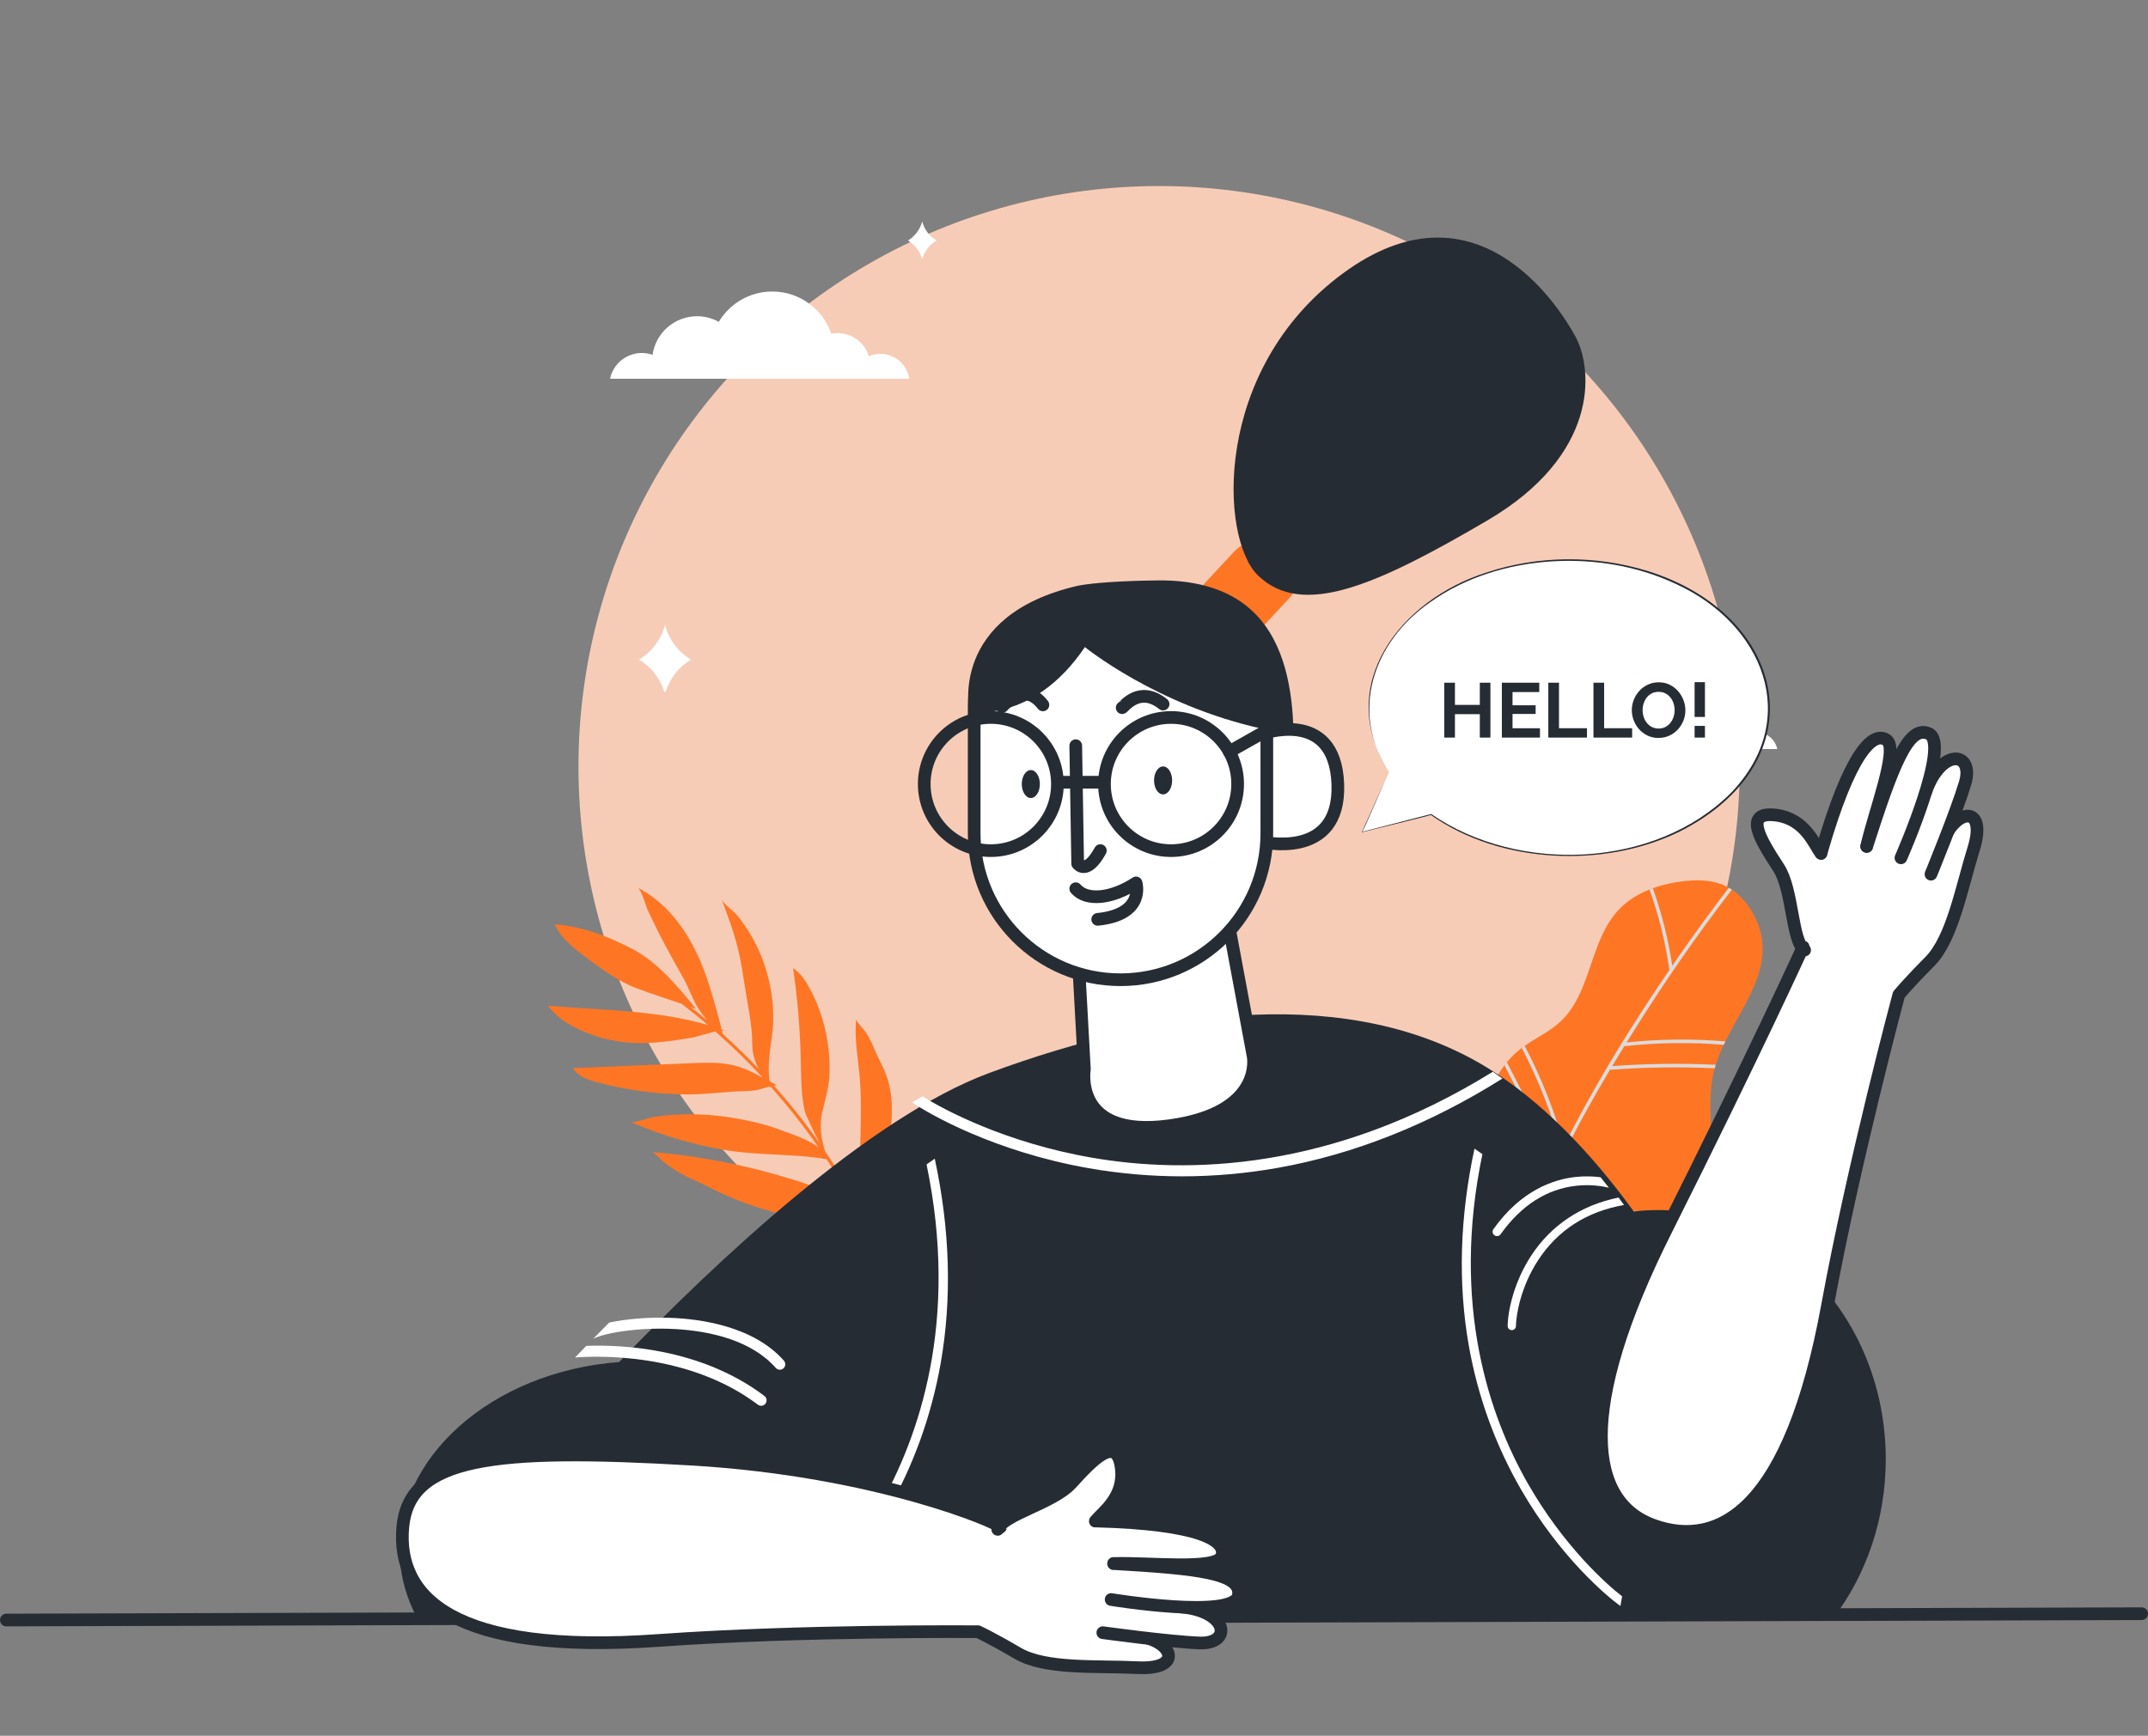 <?xml version="1.0" encoding="UTF-8"?>
<svg id="Layer_1" data-name="Layer 1" xmlns="http://www.w3.org/2000/svg" viewBox="0 0 1016.72 821.8">
  <rect x="0" y="0" width="1016.72" height="821.8" fill="#808080" stroke="none"/>
  <defs>
    <style>
      .cls-1, .cls-2 {
        fill: none;
      }

      .cls-3 {
        fill: #ffbd00;
      }

      .cls-4 {
        stroke: #1b1b1c;
      }

      .cls-4, .cls-5, .cls-6 {
        fill: #fff;
      }

      .cls-4, .cls-5, .cls-2 {
        stroke-linecap: round;
        stroke-linejoin: round;
        stroke-width: 6px;
      }

      .cls-7 {
        fill: #f7ccb7;
      }

      .cls-8 {
        fill: #dbdbdb;
      }

      .cls-9 {
        fill: #262c33;
      }

      .cls-5, .cls-2 {
        stroke: #262c33;
      }

      .cls-10 {
        fill: #fe7624;
      }
    </style>
  </defs>
  <circle class="cls-7" cx="548.64" cy="362.91" r="274.83"/>
  <g>
    <g>
      <path class="cls-10" d="M701.85,580.49c2.7,8.12,7.99,16.75,15.54,21.23.18.11.36.21.54.32.32.18.63.34.96.49,7.25,3.49,18.73,3.15,26.3,2.54,13.54-1.12,27.09-4.53,38.67-11.64,7.26-4.45,13.68-10.47,18.34-17.56.35-.53.69-1.07,1.02-1.62,2.29-3.78,4.06-7.83,5.21-12.11,4.77-17.77-1.6-37.06,2.82-54.93.12-.47.24-.94.38-1.42.15-.55.31-1.1.49-1.65,1-3.2,2.31-6.36,3.78-9.48.25-.53.51-1.06.77-1.59,10.03-20.35,26.35-39.46,11.98-62.45-2.3-3.7-5.32-7.01-8.92-9.42-.46-.3-.92-.6-1.4-.87-.77-.45-1.56-.85-2.37-1.21-5.95-2.61-12.72-2.65-19.18-1.9-4.89.57-9.82,1.62-14.47,3.32-.53.19-1.04.39-1.55.6-5.62,2.23-10.76,5.45-14.85,9.88-4.44,4.8-7.32,10.66-9.71,16.82-4.89,12.61-7.72,26.57-17.45,35.73-5.03,4.72-11.44,7.66-17.08,11.62-.46.32-.92.65-1.36.97-.43.33-.85.66-1.27,1-2.15,1.74-4.08,3.69-5.81,5.78-.39.47-.77.96-1.14,1.46-8.91,11.75-11.94,27.85-12.98,42.92-.78,11.14-.77,22.57,2.74,33.17Z"/>
      <path class="cls-8" d="M732.97,557.04c.04.2.14.34.27.44-3.46,7.75-6.63,15.62-9.4,23.65-2.35,6.79-4.46,13.66-6.44,20.59-2.73,9.47-5.24,19.01-7.89,28.48-.29,1.03,1.3,1.53,1.59.5,2.63-9.37,5.11-18.8,7.8-28.17,2.4-8.33,4.95-16.62,7.91-24.75.18.05.37.05.59-.06,4.78-2.44,10.16-2.87,15.44-2.94,19.78-.28,39.61.28,59.37,1.09.35-.53.69-1.07,1.02-1.62-5.44-.23-10.87-.42-16.33-.58-10.76-.31-21.52-.49-32.27-.55-5.09-.04-10.22-.19-15.31.11-4.06.23-8.09.9-11.81,2.61,3.86-10.37,8.32-20.5,13.19-30.44.19-.13.3-.33.3-.6,6.47-13.14,13.67-25.95,21.19-38.53.13.12.3.2.55.18,16.28-1.19,32.61-1.41,48.91-.67.15-.55.31-1.1.49-1.65-16.35-.77-32.74-.55-49.06.63,1.92-3.2,3.88-6.39,5.83-9.56.13.05.26.09.43.07,15.47-1.68,31.08-1.88,46.57-.61.25-.53.51-1.06.77-1.59-15.56-1.33-31.22-1.14-46.76.49.9-1.45,1.8-2.92,2.7-4.36,14.61-23.41,30.31-46.13,47.11-68-.46-.3-.92-.6-1.4-.87-7.98,10.38-15.69,20.94-23.16,31.67-1.22,1.75-2.42,3.51-3.62,5.26-1.88-12.51-4.97-24.82-9.23-36.73-.53.19-1.04.39-1.55.6,4.43,12.33,7.58,25.12,9.42,38.12-16.96,24.81-32.92,50.5-46.76,77.16-1.04,1.99-2.06,4-3.07,6.01-4.55-16.35-10.8-32.2-18.68-47.24-.46.32-.92.65-1.36.97,8.05,15.42,14.42,31.68,18.96,48.48-1.72,3.49-3.39,7.01-5,10.54-.96-4.65-2.15-9.27-3.59-13.8-2.81-8.82-6.62-17.22-10.79-25.48-2.19-4.34-4.42-8.65-6.65-12.97-.39.47-.77.96-1.14,1.46.14.26.27.52.41.78,4.32,8.38,8.79,16.71,12.45,25.4,3.57,8.51,6.24,17.4,8.03,26.46Z"/>
    </g>
    <path class="cls-10" d="M364.66,514.34c.06.31.1.61.17.93-.18-.28-.37-.55-.55-.83-2.5.63-5.43,1.6-6.49,1.75-3.42.46-6.78.39-10.18.6-7.42.47-14.7,1.4-22.16,1.37-14.56-.07-29.11-2.03-43.16-5.86-4.26-1.16-8.86-2.78-11.1-6.58,18.66-.78,37.32-1.57,55.99-2.35,6.11-.26,12.28-.51,18.28.62,5.51,1.03,10.56,3.49,15.49,6.15-7.05-7.63-14.51-14.88-22.31-21.75-3.93.8-8.72,2.49-10.99,2.88-5.87,1.01-11.77,1.86-17.7,2.35-11.34.93-22.18-.59-32.61-4.8-1.14-.46-2.28-.95-3.41-1.48-5.62-2.61-10.89-6.24-14.59-11.21,25.11,2.24,51.45,1.99,75.79,9.21-.48-.41-.95-.84-1.44-1.25-3.59-3.03-7.28-5.94-11-8.79-7.2-2.47-14.48-4.83-21.53-7.46-9.02-3.37-17.82-10.11-25.47-15.86-5.24-3.94-10.43-8.39-13.14-14.36,13.28,1.06,25.01,5.58,36.72,11.63,11.88,6.14,21.85,18.07,30.18,28.42-.8-.29-1.61-.56-2.41-.84,2.6,2.05,5.17,4.15,7.7,6.29-1.74-2.09-3.37-4.24-4.69-6.48-2.53-4.29-4.09-9.11-6.55-13.47-4.01-7.11-8.01-14.2-11.69-21.5-1.77-3.52-3.49-7.06-5.16-10.63-.91-1.95-3.08-9.89-4.84-10.78,11.4,5.8,20.1,16,26.09,27.3,3.3,6.22,5.95,12.85,8.01,19.58,2.04,6.69,4.03,13.5,5.69,20.32.7.25,1.4.48,2.09.74-.51-.19-1.19-.25-1.97-.23.12.51.24,1.02.36,1.53,5.89,5.3,11.58,10.81,17.04,16.55-1.81-3.52-3.05-7.22-3.04-11.48.04-9.23-2.18-18.61-3.56-27.73-.85-5.62-1.7-11.25-3.02-16.79-1.98-8.34-4.98-16.4-7.98-24.43.93,2.49,5.79,5.76,7.59,7.96,2.6,3.2,4.92,6.63,6.95,10.22,3.95,7,6.77,14.63,8.36,22.5,1.59,7.81,2.08,16.03,1.01,23.95-.98,7.33-2.13,14.06-1.25,21.26.25.27.51.54.75.81,1.04.57,2.08,1.14,3.12,1.69-.3-.16-.9-.14-1.67-.02,7.67,8.65,14.87,17.73,21.52,27.2-3-5.95-6.64-13.57-6.95-14.93-1.85-8.18-1.72-16.02-1.91-24.36-.33-14.58-1.55-29.13-3.64-43.56,3.71,2.54,6.23,6.46,8.31,10.44,6.24,11.96,9.28,25.53,8.94,39-.17,6.82-1.97,12.39-3.47,18.8-1.39,5.92-.6,12.65,1.41,18.55,4.6,6.77,8.97,13.72,13.01,20.85,2.16,3.81,4.21,7.68,6.2,11.58.6-6.64-3.17-14.78-3.03-21.18.18-8.18.56-16.48.65-24.72.07-6.92.15-13.85-.41-20.75-.77-9.44-2.73-18.89-1.76-28.31-.1.95,4.11,5.32,4.78,6.4,1.54,2.49,2.85,5.13,3.94,7.85,1.74,4.32,4.21,8.38,5.72,12.72,3.64,10.48,2.8,22.37.55,33.04-2.52,11.99-7,23.47-10.28,35.28.06.12.12.25.18.37.25.16.48.26.64.28-.17-.02-.35-.02-.52-.04,4.28,8.46,8.2,17.1,11.67,25.93.35.89-1.08,1.34-1.43.44-3.55-9.02-7.56-17.86-11.96-26.49-7.4-.59-14.81-.96-22.23-1.04-7.55-.08-14.74-2.01-22.01-4.02-10.52-2.92-20-6.72-29.56-11.68-4.03-2.09-8.2-3.66-12.17-5.83-.79-.43-1.57-.89-2.34-1.38-2.28-1.44-4.48-3.01-6.6-4.68-1-.79-3.87-4.24-5-4.33,18.72,1.57,37.3,4.85,55.44,9.77,9.07,2.46,18.02,5.34,26.83,8.61,4.1,1.52,7.08,3.48,10.61,6.02,1.02.73,3.34,3.38,5.45,5.57-4.79-9.11-10.03-17.98-15.71-26.56-15.37-2.68-31.38-1.67-46.95-4.17-15.81-2.55-31.29-7.1-45.94-13.58,1.76.78,8.67-1.86,10.8-2.18,3.86-.59,7.75-.98,11.64-1.18,8.03-.41,16.1,0,24.04,1.21,8.76,1.34,17.5,3.28,25.79,6.47,4.53,1.74,12.07,4.09,16.87,7.93-7.02-10.11-14.65-19.8-22.84-28.99-.02,0-.03,0-.05.01Z"/>
  </g>
  <polyline class="cls-1" points="911.54 0 911.54 725.81 185.73 725.81"/>
  <g>
    <g>
      <path class="cls-3" d="M697.03,189.13c-1.41,5.29-4.79,9.71-9.29,12.35,4.21,2.46,7.44,6.49,9,11.32.11.1.23.19.34.28.07-.06.15-.12.22-.18,1.54-4.88,4.8-8.94,9.03-11.42-4.5-2.64-7.89-7.06-9.29-12.35Z"/>
      <path class="cls-6" d="M314.76,295.92c-1.86,7.01-6.36,12.87-12.32,16.37,5.58,3.27,9.87,8.6,11.93,15.01.15.13.3.25.45.37.09-.08.2-.16.29-.24,2.04-6.47,6.36-11.85,11.98-15.14-5.97-3.49-10.46-9.36-12.32-16.37Z"/>
      <path class="cls-3" d="M841.24,528.5c-1.36,5.09-4.62,9.35-8.95,11.89,4.05,2.37,7.17,6.25,8.67,10.9.11.09.22.18.33.27.07-.06.14-.12.21-.18,1.49-4.7,4.62-8.61,8.7-11-4.34-2.54-7.6-6.8-8.95-11.89Z"/>
      <path class="cls-6" d="M436.5,104.87c-1.02,3.85-3.49,7.07-6.77,8.99,3.06,1.79,5.42,4.72,6.55,8.24.08.07.17.14.25.2.05-.05.11-.09.16-.13,1.12-3.55,3.49-6.51,6.58-8.31-3.28-1.92-5.74-5.14-6.77-8.99Z"/>
    </g>
    <g>
      <path class="cls-6" d="M430.36,179.33h-141.62c1.47-6.97,7.67-12.21,15.08-12.21,1.77,0,3.47.31,5.06.86,1.46-10.32,10.32-18.25,21.05-18.25,3.73,0,7.24.96,10.29,2.65,5.16-8.6,14.57-14.36,25.32-14.36,12.97,0,23.97,8.36,27.93,19.99.97-.19,1.98-.3,3-.3,6.96,0,12.84,4.62,14.76,10.96,1.68-.73,3.53-1.13,5.48-1.13,6.95,0,12.69,5.13,13.65,11.8Z"/>
      <path class="cls-6" d="M748.79,354.64h92.45c-.96-4.55-5.01-7.97-9.85-7.97-1.16,0-2.27.2-3.3.56-.96-6.74-6.74-11.92-13.74-11.92-2.44,0-4.72.63-6.72,1.73-3.37-5.61-9.51-9.37-16.53-9.37-8.46,0-15.65,5.46-18.23,13.05-.63-.13-1.29-.19-1.96-.19-4.55,0-8.38,3.01-9.63,7.15-1.1-.48-2.31-.74-3.58-.74-4.53,0-8.28,3.35-8.91,7.7Z"/>
    </g>
  </g>
  <polyline class="cls-1" points="185.73 725.81 911.54 725.81 911.54 0"/>
  <g id="support">
    <line id="line" class="cls-2" x1="3" y1="767.01" x2="1013.72" y2="764.01"/>
  </g>
  <path class="cls-10" d="M567.81,302.7l1.15.98c6.88,5.82,17.53,5.09,23.78-1.63l17.46-18.78c6.25-6.73,5.74-16.9-1.15-22.72l-1.15-.98c-6.88-5.82-17.53-5.09-23.78,1.63l-17.46,18.78c-6.25,6.73-5.74,16.9,1.15,22.72Z"/>
  <g id="body">
    <path id="clothing" class="cls-9" d="M784.81,572.91c-3.89,0-7.72.23-11.5.67-20.56-28.41-44.16-52.56-68.96-67.84-64.58-39.77-153.28-28.38-236.05,2.24-56.89,21.05-129.01,88.83-175.25,136.89-60.31,4.53-106.6,45.56-103.83,92.49.61,10.24,3.5,19.92,8.27,28.78l202.3,1.34c.35-.55.69-1.1,1.02-1.65l300.04-1.03c.33.45.66.9,1,1.34l166.13-.29c15.38-20.39,24.61-46.52,24.61-75.02,0-65.13-48.26-117.93-107.78-117.93Z"/>
    <g id="clothing_lines" data-name="clothing lines">
      <path class="cls-6" d="M706.58,507.43c-76.34,47.32-144.96,48.36-189.37,40.74-41.17-7.06-70.83-22.94-80.53-29.12-1.65.93-3.3,1.88-4.96,2.86,7.92,5.45,38.91,23.34,83.69,31.19,14.63,2.56,29.38,3.84,44.16,3.84s30.13-1.33,45.13-3.99c36.21-6.42,72.02-20.67,106.46-42.32-1.52-1.1-3.05-2.17-4.58-3.21Z"/>
      <path class="cls-6" d="M438.56,551.28c15.5,74.25-3.49,128.99-22.36,162.03-17.49,30.63-38.66,49.58-46.36,55.5.26,1.57.54,3.16.84,4.76,6.61-4.71,29.76-24.14,48.92-57.4,6.26-10.87,11.54-22.2,15.81-33.93s7.65-24.29,9.87-36.96c5.36-30.59,4.4-63.12-2.83-96.7-1.31.89-2.61,1.79-3.87,2.71Z"/>
      <path class="cls-6" d="M701.67,546.43c-14.92,71.46,3.36,124.16,21.52,155.96,16.84,29.48,37.21,47.72,44.62,53.41-.25,1.51-.52,3.04-.81,4.58-6.36-4.53-28.65-23.23-47.09-55.25-6.02-10.46-11.1-21.37-15.21-32.66-4.18-11.5-7.36-23.38-9.5-35.57-5.16-29.44-4.23-60.75,2.73-93.07,1.27.86,2.51,1.72,3.73,2.61Z"/>
      <path class="cls-6" d="M710.28,584.37c9.79-13.75,21.91-21.49,36.01-22.99,6.53-.7,12.01.18,15.26.95-1.3-1.68-2.62-3.33-3.95-4.96-3.2-.41-7.14-.61-11.54-.16-10.61,1.08-26.02,6.26-39.18,24.74-.67.94-.45,2.24.49,2.91.37.26.79.39,1.21.39.65,0,1.29-.3,1.7-.88Z"/>
      <path class="cls-6" d="M715.54,629.76s.03,0,.04,0c1.07,0,1.94-.85,1.96-1.92.11-5.77,2.44-18.82,10.46-31.12,9.31-14.29,23.01-23.1,40.7-26.22-.86-1.18-1.72-2.36-2.59-3.52-17.68,3.6-31.95,13.09-41.4,27.59-7.95,12.2-10.94,25.5-11.09,33.19-.02,1.08.84,1.98,1.92,2Z"/>
      <path class="cls-6" d="M317.54,623.94c-10.93-.41-21.4.59-29.17,2.23-2.6,2.61-5.15,5.19-7.64,7.72,9.55-5.24,63.97-11.78,86.44,13.73.51.58,1.22.88,1.94.88.61,0,1.22-.21,1.71-.64,1.07-.94,1.17-2.57.23-3.65-14.46-16.42-39.74-19.75-53.52-20.27Z"/>
      <g>
        <path class="cls-6" d="M270.44,642.89s.07,0,.15-.02c-.07,0-.15.01-.22.02.02,0,.05,0,.07,0Z"/>
        <path class="cls-6" d="M361.83,660.92c-30.42-22.96-68.27-24.33-84.32-23.71-1.81,1.86-3.6,3.71-5.34,5.52,9.19-.75,53.25-2.81,86.55,22.32.47.35,1.01.52,1.55.52.78,0,1.56-.35,2.06-1.03.86-1.14.63-2.76-.51-3.62Z"/>
      </g>
    </g>
    <path id="hand" class="cls-4" d="M230.54,763.17s28.21-83.52,107.7-68.36c79.48,15.16,188.2,47.74,188.2,47.74v20.94l-295.9-.31Z"/>
    <g id="hand_II" data-name="hand II">
      <path class="cls-6" d="M858.05,454.7s-6.35-3.17-7.19-10.55c-.84-7.38,4.1-39.21,12.09-43.65,7.99-4.44,44.4-24.21,51.12-23.75,6.72.45,9.52,58.9-56.02,77.95Z"/>
      <path class="cls-5" d="M861.91,404.06c13.61-47.63,24.75-58.27,31.16-53.63,5.82,4.21-6.06,34.54-9.49,50.3"/>
      <path id="hand_II-2" data-name="hand II" class="cls-5" d="M921.95,393.69c6.82-11.08,18.08-10.53,12.2,8.35-5.73,18.4-9.99,42.4-20.75,53.24-10.76,10.84-14.63,15.69-14.63,15.69,0,0-21.5,80.34-33.74,147.14-17.69,96.57-51.05,115.18-82.22,104.11-31.13-11.05-36.94-54.73,5.63-139.6,42.57-84.88,65.03-134.34,65.03-134.34"/>
      <path class="cls-5" d="M854.19,449.81c-6.17-4.18-5.43-28.47-12.36-39.06-8.63-13.19-17.03-26.86-1.1-24.81,13.66,1.76,18.01,13.77,21.18,18.12"/>
      <path class="cls-5" d="M913.99,413.89s12.11-29.49,16.17-43.14c4.45-14.93-11.23-17.03-18.74,4.35"/>
      <path class="cls-5" d="M899.78,406.14s23.83-54,13.17-58.81c-9.72-4.38-17.13,15.32-29.37,53.4"/>
    </g>
  </g>
  <g id="body-2" data-name="body">
    <g id="hand_II-3" data-name="hand II">
      <path class="cls-6" d="M468.49,729.04s1.48-6.94,8.41-9.6,38.99-5.83,45.29.79c6.3,6.62,34.54,36.94,35.78,43.56,1.24,6.62-54.65,23.95-89.48-34.75Z"/>
      <path class="cls-5" d="M518.49,720.12c49.52,1.27,62.6,9.39,59.72,16.76-2.62,6.68-34.96,2.77-51.07,3.38"/>
      <path id="hand_II-4" data-name="hand II" class="cls-5" d="M543.55,775.66c12.43,3.83,14.71,14.87-5.04,13.9-19.25-.95-43.55.93-56.74-6.78-13.19-7.71-18.85-10.24-18.85-10.24,0,0-83.16-.73-150.9,4.12-97.93,7.01-124.28-20.63-121.36-53.58,2.92-32.9,42.1-37.84,136.89-32.23,87.37,5.17,145.31,30.22,146.03,32.16"/>
      <path class="cls-5" d="M472.26,724.08c2.51-7.02,26.21-12.38,34.73-21.73,10.61-11.66,21.75-23.21,23.75-7.26,1.71,13.67-8.83,20.88-12.25,25.04"/>
      <path class="cls-5" d="M522,773s31.58,4.35,45.81,4.87c15.57.57,13.68-15.13-8.9-17.06"/>
      <path class="cls-5" d="M525.94,757.3s58.25,9.57,60.23-1.95c1.81-10.51-19.12-12.75-59.04-15.08"/>
    </g>
  </g>
  <g id="head">
    <path id="neck" class="cls-5" d="M509.94,445.35l3.34,60.9s-5.66,32.86,39.99,26.77c45.46-6.07,39.88-32.99,39.88-32.99l-14.08-75.64-69.14,20.96Z"/>
    <path id="ear" class="cls-5" d="M596.55,347.68s35.31-13.25,36.68,23.53c1.37,36.77-36.68,27.24-36.68,27.24"/>
    <path id="face" class="cls-5" d="M505.45,289.86h60.6c18.53,0,33.58,15.05,33.58,33.58v71.16c0,38.23-31.04,69.26-69.26,69.26h0c-38.23,0-69.26-31.04-69.26-69.26v-60.41c0-24.47,19.87-44.34,44.34-44.34Z"/>
    <path id="nose" class="cls-2" d="M509.19,353.05l.91,55.84s4.11,5.94,10.73-6.17"/>
    <path id="mouth" class="cls-2" d="M509.19,420.77c5.02,5.88,16.84,4.91,28.55-2.74,0,0,4.57,14.96-18.16,17.24"/>
    <path id="brow" class="cls-2" d="M531.17,335.06c.69-.17,8.05-10.79,19.36-1.71"/>
    <ellipse id="eye_II" data-name="eye II" class="cls-9" cx="550.53" cy="369.49" rx="4.28" ry="6.62"/>
    <ellipse id="eye" class="cls-9" cx="487.92" cy="371.21" rx="4.28" ry="6.62"/>
    <path id="brow_II" data-name="brow II" class="cls-2" d="M474.24,334.57c.69-.14,10.01-12.92,19.41-.84"/>
    <g id="hair_shape" data-name="hair shape">
      <path class="cls-9" d="M547.63,274.8c-16.77.22-29.5,1.07-37.12,2.45,0,0,0,0,0,0-61.62,14.02-51.66,59.69-51.66,59.69,0,0,30.13,5.74,54.67-30.58,0,0,33.69,27.49,83.48,38.57.8-.19,1.68-.44,2.62-.71v2.52c2.93-.76,7.63-1.65,12.6-1.32-.54-18.01-3.76-40.7-18.6-55.34-10.54-10.41-26.02-15.55-45.99-15.29Z"/>
    </g>
    <g id="glasses">
      <circle class="cls-2" cx="554.3" cy="371.21" r="31.52"/>
      <line class="cls-2" x1="501.54" y1="370.35" x2="522.09" y2="370.35"/>
      <line class="cls-2" x1="581.85" y1="355.9" x2="599.63" y2="345.85"/>
      <circle class="cls-2" cx="468.99" cy="371.21" r="31.52"/>
    </g>
  </g>
  <path class="cls-9" d="M595.53,272.54c-18.32-17.56-21.62-97.62,40.07-143.07,62.45-46.01,101.71,14.31,110.15,29.96,8.44,15.65,11.1,56.01-41.77,87-52.87,30.99-87.53,46.17-108.45,26.11Z"/>
  <g>
    <g>
      <path class="cls-6" d="M657.44,365.54c-6.04-9.2-9.43-19.54-9.43-30.47,0-38.61,42.4-69.91,94.66-69.91s94.62,31.3,94.62,69.91-42.36,69.91-94.62,69.91c-25.34,0-48.32-7.34-65.29-19.34l-32.61,8.29,12.67-28.38Z"/>
      <path class="cls-9" d="M657.44,365.54c-26.32-41.13,5.41-81.59,46.29-94.52,24.36-8.08,51.27-8.26,75.8-.78,66.82,20.61,81.62,90.21,15.29,123.58-18.53,8.97-39.45,12.44-59.9,11.22-20.43-1.25-40.87-7.35-57.68-19.22.85.09-32.59,8.12-32.45,8.21,0,0-.22.05-.22.05l.09-.21,12.77-28.34h0ZM657.44,365.54c-.09-.16-12.52,29.08-12.7,28.28,0,0,32.58-8.4,32.58-8.4l.1-.03.09.06c41.09,28.29,105.83,25.84,141.75-9.97,33.89-35.22,15.09-80.19-25.74-98.88-18.46-8.77-39.27-12.11-59.6-10.78-20.31,1.39-40.62,7.55-57.25,19.5-26.69,18.66-38.03,51.69-19.23,80.23h0Z"/>
    </g>
    <g>
      <path class="cls-9" d="M705.46,323.23v25.98h-5.01v-11.09h-11.78v11.09h-5.05v-25.98h5.05v10.5h11.78v-10.5h5.01Z"/>
      <path class="cls-9" d="M728.92,344.78v4.43h-18.04v-25.98h17.71v4.43h-12.66v6.26h10.94v4.1h-10.94v6.77h12.99Z"/>
      <path class="cls-9" d="M732.87,349.21v-25.98h5.05v21.55h13.25v4.43h-18.3Z"/>
      <path class="cls-9" d="M754.24,349.21v-25.98h5.05v21.55h13.25v4.43h-18.3Z"/>
      <path class="cls-9" d="M785.05,349.39c-1.9,0-3.63-.37-5.18-1.12-1.55-.74-2.88-1.73-3.99-2.96-1.11-1.23-1.97-2.64-2.58-4.23-.61-1.59-.91-3.21-.91-4.87s.32-3.39.97-4.98c.65-1.59,1.54-2.99,2.67-4.21,1.13-1.22,2.48-2.19,4.04-2.91,1.56-.72,3.26-1.08,5.09-1.08s3.59.38,5.14,1.15c1.55.77,2.87,1.77,3.97,3.02,1.1,1.24,1.95,2.66,2.56,4.25.61,1.59.92,3.2.92,4.83,0,1.73-.32,3.38-.95,4.96-.63,1.57-1.51,2.96-2.64,4.17-1.12,1.21-2.46,2.17-4.02,2.89-1.56.72-3.26,1.08-5.09,1.08ZM777.51,336.22c0,1.12.17,2.21.51,3.26.34,1.05.84,1.98,1.48,2.78.65.8,1.44,1.45,2.38,1.94.94.49,2,.73,3.2.73s2.3-.25,3.24-.75c.94-.5,1.73-1.16,2.38-2,.65-.83,1.13-1.76,1.47-2.8.33-1.04.49-2.09.49-3.16s-.18-2.21-.53-3.26c-.35-1.05-.85-1.98-1.5-2.78-.65-.8-1.44-1.44-2.38-1.92-.94-.48-2-.71-3.17-.71s-2.3.25-3.26.75c-.95.5-1.75,1.16-2.38,1.98-.64.82-1.12,1.75-1.45,2.78-.33,1.04-.49,2.09-.49,3.17Z"/>
      <path class="cls-9" d="M802.11,339.44v-16.47h4.9v16.47h-4.9ZM802.11,349.21v-5.53h4.9v5.53h-4.9Z"/>
    </g>
  </g>
</svg>